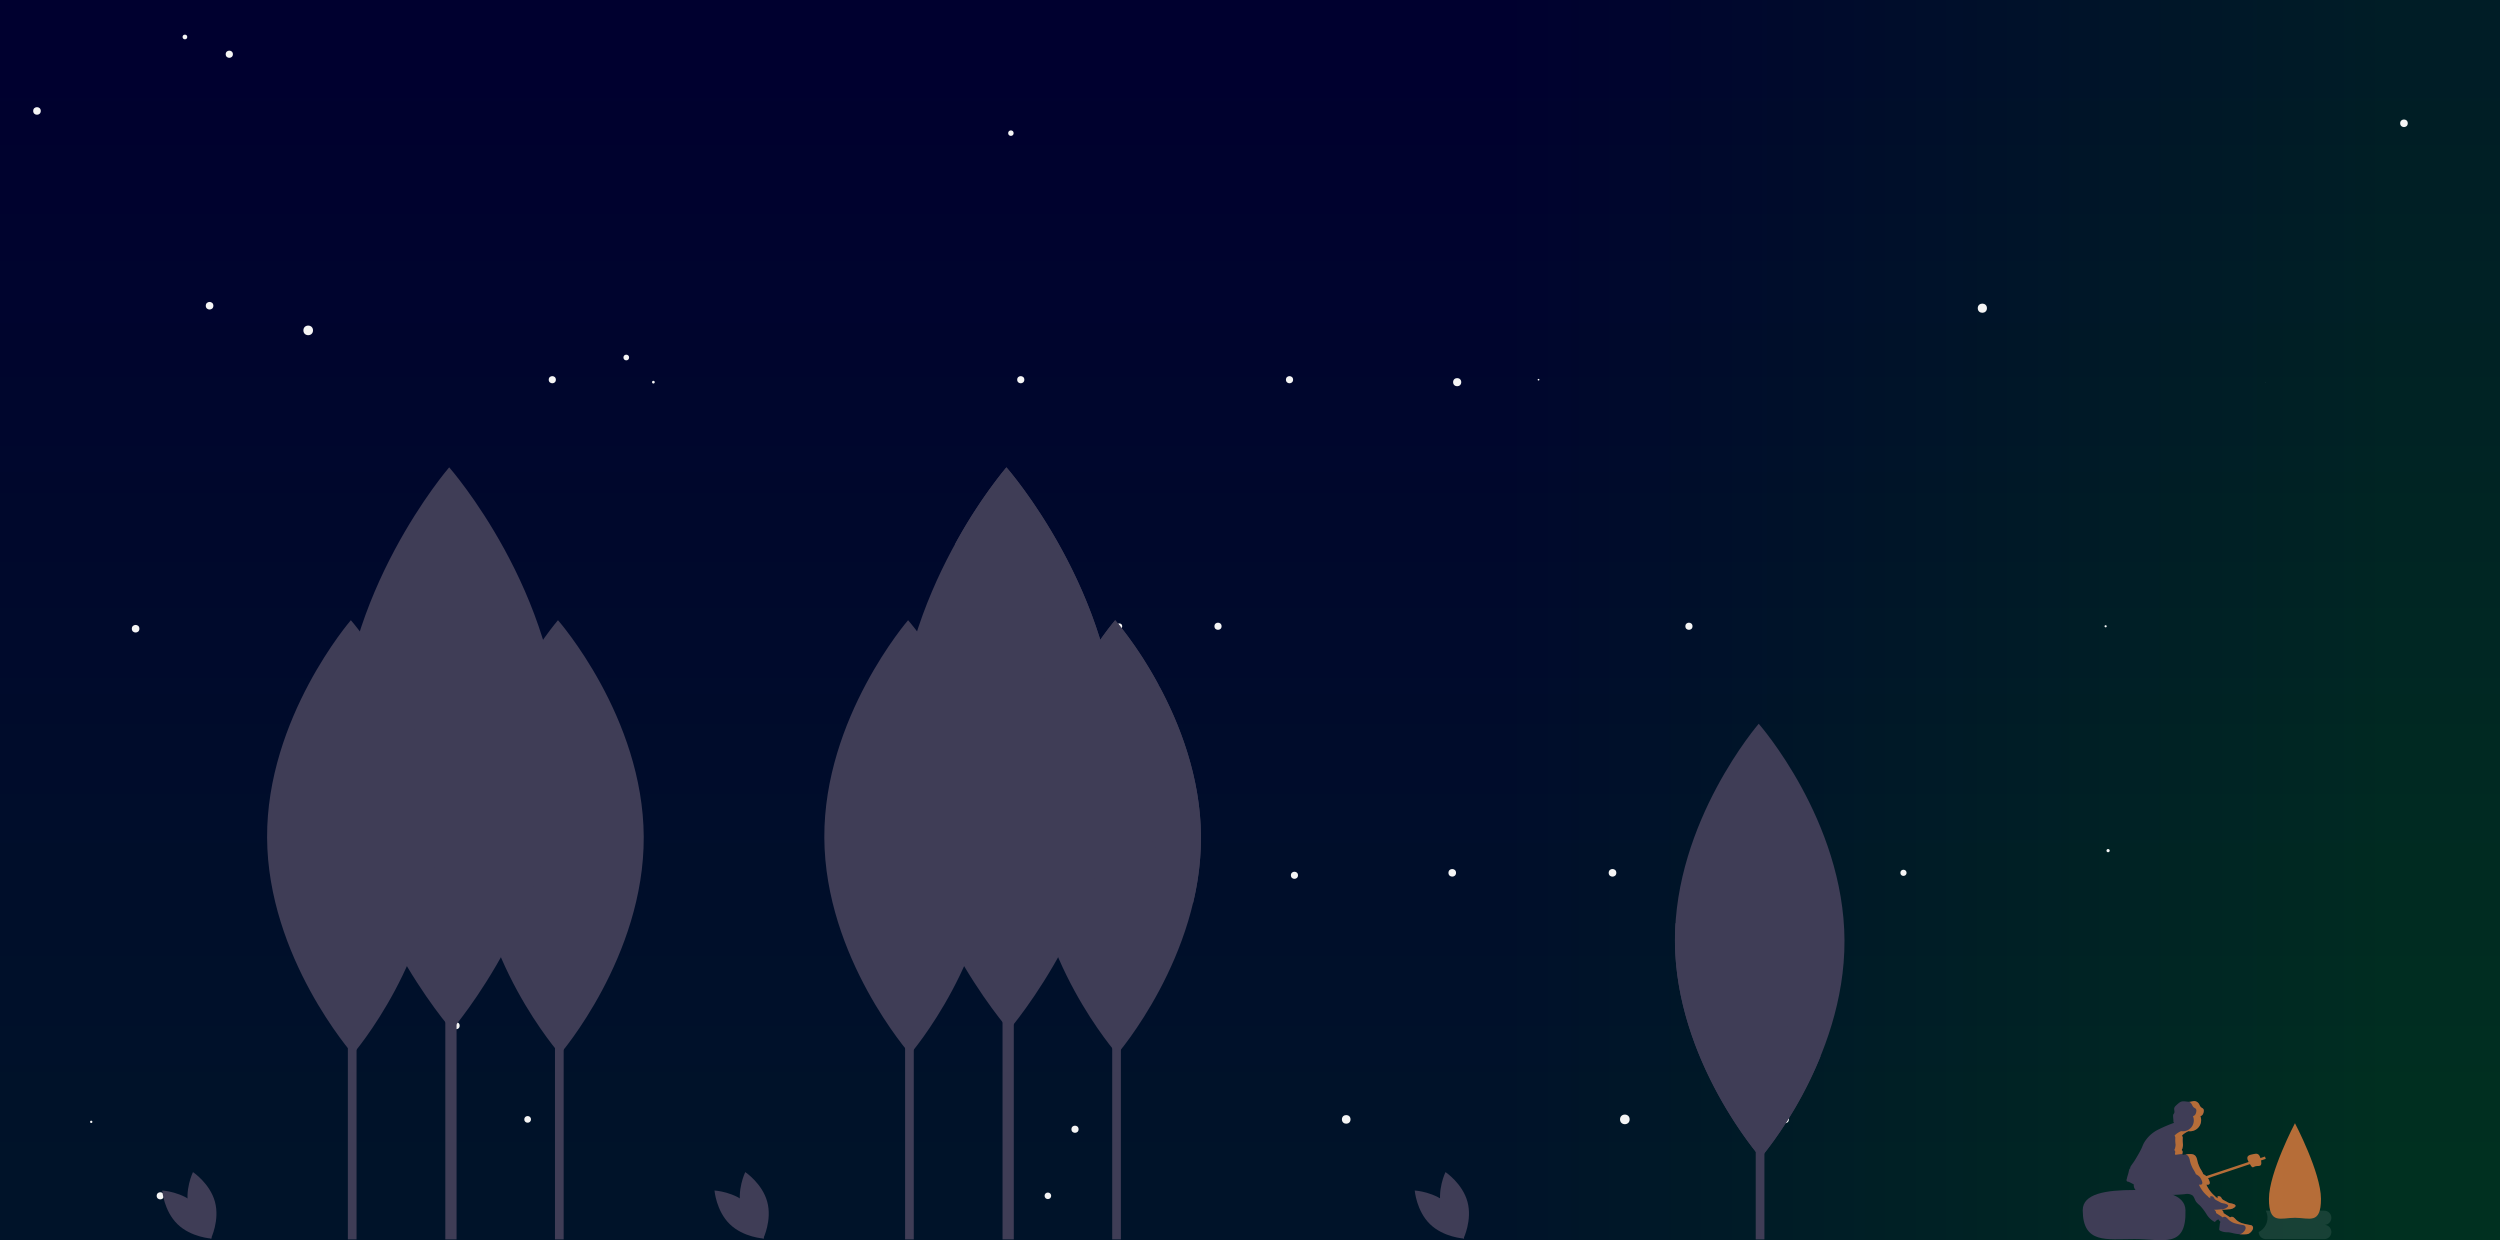 <svg
  xmlns="http://www.w3.org/2000/svg"
  data-name="Layer 1"
  width="1013.949"
  height="503"
  viewBox="0 0 1013.949 503"
  xmlns:xlink="http://www.w3.org/1999/xlink"
>

  <rect x="0" y="0" width="1013.949" height="503" fill="#333333" stroke="none"/>

  <!-- Background -->
  <g>
    <defs>
      <linearGradient id="background-gradient-vertical" x1="0" x2="0" y1="0" y2="1">
        <stop offset="5%" stop-color="#00002F" />
        <stop offset="95%" stop-color="#003020" />
      </linearGradient>
    </defs>
    <defs>
      <linearGradient id="background-gradient-horizontal">
        <stop offset="60%" stop-color="#00002F" />
        <stop offset="95%" stop-color="#003020" />
      </linearGradient>
    </defs>
    <style type="text/css">
      #background-vertical {fill:url(#background-gradient-vertical);}
      #background-horizontal {fill:url(#background-gradient-horizontal); opacity: 0.6}
    </style>
    <rect
      id="background-vertical"
      width="100%"
      height="100%"
    />
    <rect
      id="background-horizontal"
      width="100%"
      height="100%"
    />
  </g>

  <!-- Starry sky -->
  <g>
    <style type="text/css">
      .star { animation: blinking-star 10s ease-in-out infinite; }
      #star-1  { animation-delay: 2.1s}
      #star-2  { animation-delay: 1.12s}
      #star-3  { animation-delay: 3.22s}
      #star-4  { animation-delay: 4.15s}
      #star-5  { animation-delay: 1.28}
      #star-6  { animation-delay: 5.33s}
      #star-7  { animation-delay: 3.3s}
      #star-8  { animation-delay: 2.45s}
      #star-9  { animation-delay: 7.4}
      #star-10  { animation-delay: 8.32s}
      #star-11  { animation-delay: 2.11s}
      #star-12  { animation-delay: 11.7s}
      #star-13  { animation-delay: 3.62s}
      #star-14  { animation-delay: 4.44}
      #star-15  { animation-delay: 7.55s}
      #star-16  { animation-delay: 5.77s}
      #star-17  { animation-delay: 1.66s}
      #star-18  { animation-delay: 3.91}
      #star-19  { animation-delay: 12.56s}
      #star-20  { animation-delay: 3.34s}
      #star-21  { animation-delay: 12.23s}
      #star-22 { animation-delay: 21.4s}
      #star-23 { animation-delay: 10.33s}
      #star-24 { animation-delay: 10.17s}
      #star-25 { animation-delay: 8.67s}
      #star-26 { animation-delay: 7.43s}
      #star-27 { animation-delay: 2.4s}
      #star-28 { animation-delay: 6.32s}
      #star-29 { animation-delay: 3.2s}
      #star-30 { animation-delay: 11.21s}
      #star-31 { animation-delay: 5.31s}
      #star-32 { animation-delay: 8.12s}
      #star-33 { animation-delay: 9.56s}
      #star-34 { animation-delay: 2.31s}
      #star-35 { animation-delay: 4.23s}
      #star-36 { animation-delay: 8.45s}
      #star-37 { animation-delay: 6.12s}
      #star-38 { animation-delay: 1.23s}
      #star-39 { animation-delay: 12.34s}
      #star-40 { animation-delay: 15.12s}
      

      @keyframes blinking-star {
          0% { fill: #f5f5f5; }
          25% { fill: #3f3d56; }
          50% { fill: #00002F; }
          75% { fill: #3f3d56; }
          100% { fill: #f5f5f5; }
      }
    </style>
      <circle id="star-1" class="star" cx="254" cy="145" r="1.15" fill="#f5f5f5" />
      <circle id="star-2" class="star" cx="804" cy="125" r="1.86" fill="#f5f5f5" />
      <circle id="star-3" class="star" cx="525" cy="355" r="1.44" fill="#f5f5f5" />
      <circle id="star-4" class="star" cx="854" cy="254" r="0.44" fill="#f5f5f5" />
      <circle id="star-5" class="star" cx="659" cy="454" r="1.95" fill="#f5f5f5" />
      <circle id="star-6" class="star" cx="436" cy="458" r="1.45" fill="#f5f5f5" />
      <circle id="star-7" class="star" cx="624" cy="154" r="0.35" fill="#f5f5f5" />
      <circle id="star-8" class="star" cx="234" cy="354" r="1.46" fill="#f5f5f5" />
      <circle id="star-9" class="star" cx="425" cy="485" r="1.32" fill="#f5f5f5" />
      <circle id="star-10" class="star" cx="823" cy="925" r="0.44" fill="#f5f5f5" />
      <circle id="star-11" class="star" cx="591" cy="155" r="1.65" fill="#f5f5f5" />
      <circle id="star-12" class="star" cx="685" cy="254" r="1.45" fill="#f5f5f5" />
      <circle id="star-13" class="star" cx="354" cy="354" r="0.45" fill="#f5f5f5" />
      <circle id="star-14" class="star" cx="454" cy="254" r="1.15" fill="#f5f5f5" />
      <circle id="star-15" class="star" cx="214" cy="454" r="1.35" fill="#f5f5f5" />
      <circle id="star-16" class="star" cx="265" cy="155" r="0.55" fill="#f5f5f5" />
      <circle id="star-17" class="star" cx="654" cy="354" r="1.55" fill="#f5f5f5" />
      <circle id="star-18" class="star" cx="125" cy="134" r="1.95" fill="#f5f5f5" />
      <circle id="star-19" class="star" cx="546" cy="454" r="1.75" fill="#f5f5f5" />
      <circle id="star-20" class="star" cx="154" cy="254" r="0.95" fill="#f5f5f5" />

      <circle id="star-21" class="star" cx="185" cy="416" r="1.43" fill="#f5f5f5" />
      <circle id="star-22" class="star" cx="410" cy="54" r="1.11" fill="#f5f5f5" />
      <circle id="star-23" class="star" cx="919" cy="155" r="0.05" fill="#f5f5f5" />
      <circle id="star-24" class="star" cx="37" cy="455" r="0.47" fill="#f5f5f5" />
      <circle id="star-25" class="star" cx="93" cy="22" r="1.46" fill="#f5f5f5" />
      <circle id="star-26" class="star" cx="855" cy="345" r="0.65" fill="#f5f5f5" />
      <circle id="star-27" class="star" cx="55" cy="255" r="1.54" fill="#f5f5f5" />
      <circle id="star-28" class="star" cx="224" cy="154" r="1.45" fill="#f5f5f5" />
      <circle id="star-29" class="star" cx="75" cy="15" r="0.95" fill="#f5f5f5" />
      <circle id="star-30" class="star" cx="589" cy="354" r="1.54" fill="#f5f5f5" />
      <circle id="star-31" class="star" cx="494" cy="254" r="1.45" fill="#f5f5f5" />
      <circle id="star-32" class="star" cx="65" cy="485" r="1.45" fill="#f5f5f5" />
      <circle id="star-33" class="star" cx="975" cy="50" r="1.54" fill="#f5f5f5" />
      <circle id="star-34" class="star" cx="15" cy="45" r="1.54" fill="#f5f5f5" />
      <circle id="star-35" class="star" cx="85" cy="124" r="1.54" fill="#f5f5f5" />
      <circle id="star-36" class="star" cx="414" cy="154" r="1.45" fill="#f5f5f5" />
      <circle id="star-37" class="star" cx="724" cy="454" r="1.54" fill="#f5f5f5" />
      <circle id="star-38" class="star" cx="432" cy="354" r="1.45" fill="#f5f5f5" />
      <circle id="star-39" class="star" cx="772" cy="354" r="1.25" fill="#f5f5f5" />
      <circle id="star-40" class="star" cx="523" cy="154" r="1.45" fill="#f5f5f5" />
  </g>
  
  <!-- Tree -->
  <g>
    <rect
      x="225.089"
      y="363.68"
      width="3.519"
      height="139.003"
      fill="#3f3d56"
    />
    <path
      d="M354.111,537.894c.224,48.606-33.973,88.167-33.973,88.167s-34.56-39.244-34.784-87.85S319.327,450.044,319.327,450.044,353.887,489.288,354.111,537.894Z"
      transform="translate(-93.025 -198.5)"
      fill="#3f3d56"
    />
    <rect
      x="180.61"
      y="322.472"
      width="4.562"
      height="180.211"
      fill="#3f3d56"
    />
    <path
      d="M320.302,501.938c.29,63.015-44.044,114.305-44.044,114.305s-44.806-50.879-45.096-113.894S275.206,388.044,275.206,388.044,320.012,438.923,320.302,501.938Z"
      transform="translate(-93.025 -198.5)"
      fill="#3f3d56"
    />
    <rect
      x="712.089"
      y="363.68"
      width="3.519"
      height="139.003"
      fill="#3f3d56"
    />
    <path
      d="M841.111,579.894c.224,48.606-33.973,88.167-33.973,88.167s-34.56-39.244-34.784-87.85S806.327,492.044,806.327,492.044,840.887,531.288,841.111,579.894Z"
      transform="translate(-93.025 -198.5)"
      fill="#3f3d56"
    />
    <rect
      x="141.089"
      y="363.68"
      width="3.519"
      height="139.003"
      fill="#3f3d56"
    />
    <path
      d="M270.111,537.894c.224,48.606-33.973,88.167-33.973,88.167s-34.56-39.244-34.784-87.85S235.327,450.044,235.327,450.044,269.887,489.288,270.111,537.894Z"
      transform="translate(-93.025 -198.5)"
      fill="#3f3d56"
    />
    <rect
      x="451.089"
      y="363.68"
      width="3.519"
      height="139.003"
      fill="#3f3d56"
    />
    <path
      d="M580.111,537.894c.224,48.606-33.973,88.167-33.973,88.167s-34.56-39.244-34.784-87.85S545.327,450.044,545.327,450.044,579.887,489.288,580.111,537.894Z"
      transform="translate(-93.025 -198.5)"
      fill="#3f3d56"
    />
    <rect
      x="406.61"
      y="322.472"
      width="4.562"
      height="180.211"
      fill="#3f3d56"
    />
    <path
      d="M546.302,501.938c.29,63.015-44.044,114.305-44.044,114.305s-44.806-50.879-45.096-113.894S501.206,388.044,501.206,388.044,546.012,438.923,546.302,501.938Z"
      transform="translate(-93.025 -198.5)"
      fill="#3f3d56"
    />
    <rect
      x="367.089"
      y="363.68"
      width="3.519"
      height="139.003"
      fill="#3f3d56"
    />
    <path
      d="M496.111,537.894c.224,48.606-33.973,88.167-33.973,88.167s-34.56-39.244-34.784-87.85S461.327,450.044,461.327,450.044,495.887,489.288,496.111,537.894Z"
      transform="translate(-93.025 -198.5)"
      fill="#3f3d56"
    />
    <path
      d="M831.387,626.913l-58.804-54.069c-.159,2.43-.241,4.886-.23,7.367.224,48.606,34.784,87.85,34.784,87.85A162.815,162.815,0,0,0,831.387,626.913Z"
      transform="translate(-93.025 -198.5)"
      fill="#3f3d56"
    />
    <path
      d="M393.669,688.784c2.015,7.448,8.916,12.06,8.916,12.06s3.634-7.463,1.62-14.91-8.916-12.06-8.916-12.06S391.654,681.336,393.669,688.784Z"
      transform="translate(-93.025 -198.5)"
      fill="#3f3d56"
    />
    <path
      d="M396.63,687.183c5.529,5.382,6.204,13.655,6.204,13.655s-8.288-.453-13.817-5.834-6.204-13.655-6.204-13.655S391.101,681.802,396.63,687.183Z"
      transform="translate(-93.025 -198.5)"
      fill="#3f3d56"
    />
    <path
      d="M677.669,688.784c2.015,7.448,8.916,12.06,8.916,12.06s3.634-7.463,1.62-14.91-8.916-12.06-8.916-12.06S675.654,681.336,677.669,688.784Z"
      transform="translate(-93.025 -198.5)"
      fill="#3f3d56"
    />
    <path
      d="M680.63,687.183c5.529,5.382,6.204,13.655,6.204,13.655s-8.288-.453-13.817-5.834-6.204-13.655-6.204-13.655S675.101,681.802,680.63,687.183Z"
      transform="translate(-93.025 -198.5)"
      fill="#3f3d56"
    />
    <path
      d="M169.669,688.784c2.015,7.448,8.916,12.06,8.916,12.06s3.634-7.463,1.62-14.91-8.916-12.06-8.916-12.06S167.654,681.336,169.669,688.784Z"
      transform="translate(-93.025 -198.5)"
      fill="#3f3d56"
    />
    <path
      d="M172.63,687.183c5.529,5.382,6.204,13.655,6.204,13.655s-8.288-.453-13.817-5.834-6.204-13.655-6.204-13.655S167.101,681.802,172.63,687.183Z"
      transform="translate(-93.025 -198.5)"
      fill="#3f3d56"
    />
    <path
      d="M480.358,419.207,576.868,564.869a113.626,113.626,0,0,0,3.242-26.975c-.109-23.702-8.383-45.175-16.833-60.96l-4.465,1.109,4.199-1.602A155.072,155.072,0,0,0,545.327,450.044s-2.462,2.85-6.059,7.955c-12.68-41.128-38.061-69.955-38.061-69.955A197.509,197.509,0,0,0,480.358,419.207Z"
      transform="translate(-93.025 -198.5)"
      fill="#3f3d56"
    />
    <path
      d="M1035.643,695.289a2.878,2.878,0,1,0,0-5.755H1011.983a6.434,6.434,0,0,1-2.878,8.633,2.878,2.878,0,0,0,2.878,2.878h23.66a2.878,2.878,0,1,0,0-5.755Z"
      transform="translate(-93.025 -198.5)"
      fill="#f5f5f5"
      opacity="0.1"
    />
  </g>
  
  <!-- Body -->
  <g>
    <path
      d="M979.409,689.351c.404,15.693-9.088,11.693-20.596,11.693s-21,2-21.078-11.693c-.038-6.743,9.397-8.209,20.905-8.209S979.235,682.611,979.409,689.351Z"
      transform="translate(-93.025 -198.5)"
      fill="#3f3d56"
    />
    <path
      d="M1006.33,695.553a1.764,1.764,0,0,0-.596-.192,29.826,29.826,0,0,1-3.099-.663,6.529,6.529,0,0,1-2.743-1.526,6.606,6.606,0,0,0-.966-.925,1.162,1.162,0,0,0-1.26-.091.83.83,0,0,0-.112.106q-.214-.142-.429-.283-1.142-.752-2.295-1.487l-.031-.02a1.057,1.057,0,0,0,.002-.365,1.766,1.766,0,0,0-.766-.95c.992-.01,1.99-.1,2.976-.204a3.569,3.569,0,0,0,2.526-.987.686.686,0,0,0,.176-.408c.001-.311-.319-.514-.607-.632a6.101,6.101,0,0,0-1.187-.35,6.495,6.495,0,0,1-.842-.176,4.242,4.242,0,0,1-.709-.335q-.733-.404-1.466-.807a2.238,2.238,0,0,1-.567-.394c-.249-.263-.359-.636-.613-.895-.234-.239-1.179-.553-1.314-.064-.053.193.151.407.175.623a9.908,9.908,0,0,0-1.015-.558c.019-.043.044-.082.06-.127a13.073,13.073,0,0,1-3.76-4.867c.145.003.291.013.436.011a1.115,1.115,0,0,0,.704-.172.769.769,0,0,0,.25-.625,2.117,2.117,0,0,0-.169-.673,5.151,5.151,0,0,0-.973-1.746,5.841,5.841,0,0,0-1.426-1.013l-.084-.047c-.036-.108-.068-.217-.111-.323a17.172,17.172,0,0,0-1.069-1.903,12.452,12.452,0,0,1-1.223-3.257,4.196,4.196,0,0,0-.772-1.916c-.763-.841-2.072-.82-3.2-.693-.644.073-1.285.17-1.925.269-.006-.016-.006-.034-.013-.05a1.311,1.311,0,0,1-.147-.485,2.013,2.013,0,0,1,.091-.408,1.003,1.003,0,0,0-.28-.921c-.027-.026-.053-.054-.079-.082q.106-.249.194-.503a.604.604,0,0,0,.141-.456,4.824,4.824,0,0,0,.183-1.259,13.788,13.788,0,0,1-.101-2.841,1.591,1.591,0,0,0-.25-.657c-.023-.032-.062-.046-.089-.074a4.022,4.022,0,0,1,.671-.697,10.093,10.093,0,0,1,1.574-.998c.133-.073.318-.125.445-.209a4.456,4.456,0,0,0,.589.059,4.489,4.489,0,0,0,4.208-6.123,1.574,1.574,0,0,0,.98-.723,2.945,2.945,0,0,0,.385-1.246,1.304,1.304,0,0,0-.188-.985,2.202,2.202,0,0,0-.573-.401,2.195,2.195,0,0,1-.713-.722c-.126-.209-.217-.437-.331-.653a2.42,2.42,0,0,0-2.091-1.386,9.038,9.038,0,0,0-1.244.248c-1.4.245-2.922-.495-4.22.082a3.928,3.928,0,0,0-.883.589q-.549.452-1.054.953a2.182,2.182,0,0,0-.643.935c-.176.663.243,1.403-.024,2.034a3.071,3.071,0,0,1-.326.511c-.295.432.025,2.119-.007,2.641a.979.979,0,0,0,.181.724.611.611,0,0,0,.131.1,58.574,58.574,0,0,0-6.379,2.711,13.671,13.671,0,0,0-5.92,5.529c-.352.686-.619,1.411-.937,2.112-.424.936-.937,1.828-1.449,2.719-.625,1.086-1.251,2.175-1.974,3.199a18.335,18.335,0,0,0-1.143,1.694,1.625,1.625,0,0,0-.008.257.459.459,0,0,1-.023.241.372.372,0,0,1-.273.156l-.017.044a15.662,15.662,0,0,0-.406,1.601c-.213.859-.553,1.688-.684,2.564a.682.682,0,0,0,.665,1.062c.749.333,1.471.723,2.19,1.117-.011.053-.027.104-.034.158a2.952,2.952,0,0,0,1.564,2.734,8.051,8.051,0,0,0,3.193.868c.431.052.865.076,1.298.12a8.819,8.819,0,0,0,1.999.81,1.853,1.853,0,0,0,.468.073,1.422,1.422,0,0,0,1.069-.602,73.86,73.86,0,0,0,11.154-.228,4.081,4.081,0,0,1,3.01.467c.804.653.966,1.812,1.563,2.658a9.803,9.803,0,0,0,1.454,1.419,21.67,21.67,0,0,1,2.793,3.671,8.241,8.241,0,0,0,3.365,3.106,2.381,2.381,0,0,1,1.044-.909c.111-.066.218-.143.327-.215a4.109,4.109,0,0,0,.511.666c.143.155.286.319.42.487-.004 0-.008-.002-.012-.001-.195.031-.26.274-.282.47q-.128,1.125-.257,2.249a.837.837,0,0,0,.03.445.786.786,0,0,0,.405.336,6.091,6.091,0,0,0,2.219.585c.387.026.777.015,1.164.05a14.058,14.058,0,0,1,1.88.375,17.673,17.673,0,0,0,5.127.401,3.261,3.261,0,0,0,1.04-.197,3.092,3.092,0,0,0,1.026-.795,2.907,2.907,0,0,0,.772-1.237A1.201,1.201,0,0,0,1006.33,695.553Z"
      transform="translate(-93.025 -198.5)"
      fill="#3f3d56"
    />
  </g>

  <!-- Fireplace and light -->
  <g>
    <style type="text/css">
      .fireplace { animation: flickering-fireplace 3.5s ease infinite; }

      @keyframes flickering-fireplace {
          0% { opacity: 1 }
          10% { opacity: 0.8 }
          20% { opacity: 0.9 }
          30% { opacity: 0.7 }
          40% { opacity: 0.5 }
          50% { opacity: 0.8 }
          60% { opacity: 0.4 }
          70% { opacity: 0.5 }
          80% { opacity: 0.6 }
          80% { opacity: 0.8 }
          100% { opacity: 1 }
      }

    </style>
    <path
      class="fireplace"
      d="M982.001,646.457c.114.216.204.444.331.653a2.195,2.195,0,0,0,.713.722,2.202,2.202,0,0,1,.573.401,1.304,1.304,0,0,1,.188.985,2.945,2.945,0,0,1-.385,1.246,1.574,1.574,0,0,1-.98.723,4.409,4.409,0,0,1-4.796,6.064c-.127.084-.312.136-.445.209a10.093,10.093,0,0,0-1.574.998,4.022,4.022,0,0,0-.671.697c.027.028.066.043.089.074a1.591,1.591,0,0,1,.25.657,13.788,13.788,0,0,0,.101,2.841,4.824,4.824,0,0,1-.183,1.259.604.604,0,0,1-.141.456q-.089.254-.194.503c.026.028.053.057.079.082a1.003,1.003,0,0,1,.28.921,2.013,2.013,0,0,0-.091.408,1.311,1.311,0,0,0,.147.485c.006.016.007.034.013.05.64-.099,1.281-.196,1.925-.269a9.454,9.454,0,0,1,.955-.063.66.66,0,0,1-.04-.203,2.013,2.013,0,0,1,.091-.408,1.003,1.003,0,0,0-.28-.921c-.027-.026-.053-.054-.079-.082q.106-.249.194-.503a.604.604,0,0,0,.141-.456,4.824,4.824,0,0,0,.183-1.259,13.788,13.788,0,0,1-.101-2.841,1.591,1.591,0,0,0-.25-.657c-.023-.032-.062-.046-.089-.074a4.022,4.022,0,0,1,.671-.697,10.093,10.093,0,0,1,1.574-.998c.133-.073.318-.125.445-.209a4.456,4.456,0,0,0,.589.059,4.489,4.489,0,0,0,4.208-6.123,1.574,1.574,0,0,0,.98-.723,2.945,2.945,0,0,0,.385-1.246,1.304,1.304,0,0,0-.188-.985,2.202,2.202,0,0,0-.573-.401,2.195,2.195,0,0,1-.713-.722c-.126-.209-.217-.437-.331-.653a2.42,2.42,0,0,0-2.091-1.386,9.038,9.038,0,0,0-1.244.248,3.784,3.784,0,0,1-.693.046A2.792,2.792,0,0,1,982.001,646.457Z"
      transform="translate(-93.025 -198.5)"
      fill="#b66d38"
    />
    <path
      class="fireplace"
      d="M1006.33,695.553a1.764,1.764,0,0,0-.596-.192,29.826,29.826,0,0,1-3.099-.663,6.529,6.529,0,0,1-2.743-1.526,6.606,6.606,0,0,0-.966-.925,1.162,1.162,0,0,0-1.26-.091.83.83,0,0,0-.112.106q-.214-.142-.429-.283-1.142-.752-2.295-1.487l-.031-.02a1.057,1.057,0,0,0,.002-.365,1.766,1.766,0,0,0-.766-.95c.992-.01,1.99-.1,2.976-.204a3.569,3.569,0,0,0,2.526-.987.686.686,0,0,0,.176-.408c.001-.311-.319-.514-.607-.632a6.101,6.101,0,0,0-1.187-.35,6.495,6.495,0,0,1-.842-.176,4.242,4.242,0,0,1-.709-.335q-.733-.404-1.466-.807a2.238,2.238,0,0,1-.567-.394c-.249-.263-.359-.636-.613-.895-.234-.239-1.179-.553-1.314-.064-.053.193.151.407.175.623a9.908,9.908,0,0,0-1.015-.558c.019-.043.044-.082.06-.127a13.073,13.073,0,0,1-3.76-4.867c.145.003.291.013.436.011a1.115,1.115,0,0,0,.704-.172.769.769,0,0,0,.25-.625,2.117,2.117,0,0,0-.169-.673,5.151,5.151,0,0,0-.973-1.746,5.841,5.841,0,0,0-1.426-1.013l-.084-.047c-.036-.108-.068-.217-.111-.323a17.172,17.172,0,0,0-1.069-1.903,12.452,12.452,0,0,1-1.223-3.257,4.196,4.196,0,0,0-.772-1.916c-.763-.841-2.072-.82-3.2-.693-.252.028-.503.071-.754.105a2.132,2.132,0,0,1,.954.587,4.196,4.196,0,0,1,.772,1.916,12.452,12.452,0,0,0,1.223,3.257,17.172,17.172,0,0,1,1.069,1.903c.043.106.076.215.111.323l.084.047a5.841,5.841,0,0,1,1.426,1.013,5.151,5.151,0,0,1,.973,1.746,2.117,2.117,0,0,1,.169.673.769.769,0,0,1-.25.625,1.115,1.115,0,0,1-.704.172c-.145.001-.291-.008-.436-.011a13.073,13.073,0,0,0,3.76,4.867c-.016.045-.042.084-.06.127a9.908,9.908,0,0,1,1.015.558c-.025-.216-.229-.43-.175-.623.135-.489,1.081-.175,1.314.064.254.259.364.631.613.895a2.238,2.238,0,0,0,.567.394q.733.403,1.466.807a4.242,4.242,0,0,0,.709.335,6.495,6.495,0,0,0,.842.176,6.101,6.101,0,0,1,1.187.35c.287.118.608.321.607.632a.686.686,0,0,1-.176.408,3.569,3.569,0,0,1-2.526.987c-.986.104-1.983.195-2.976.204a1.766,1.766,0,0,1,.766.95,1.057,1.057,0,0,1-.002.365l.031.02q1.153.735,2.295,1.487.215.141.429.283a.83.83,0,0,1,.112-.106,1.162,1.162,0,0,1,1.26.091,6.606,6.606,0,0,1,.966.925,6.529,6.529,0,0,0,2.743,1.526,29.826,29.826,0,0,0,3.099.663,1.764,1.764,0,0,1,.596.192,1.201,1.201,0,0,1,.443,1.305,2.907,2.907,0,0,1-.772,1.237,3.092,3.092,0,0,1-1.026.795,2.675,2.675,0,0,1-.761.167,17.649,17.649,0,0,0,2.721.03,3.261,3.261,0,0,0,1.04-.197,3.092,3.092,0,0,0,1.026-.795,2.907,2.907,0,0,0,.772-1.237A1.201,1.201,0,0,0,1006.33,695.553Z"
      transform="translate(-93.025 -198.5)"
      fill="#b66d38"
    />
    <path
      class="fireplace"
      d="M1034.364,684.738c0,10.595-4.724,7.673-10.551,7.673s-10.551,2.921-10.551-7.673,10.551-30.694,10.551-30.694S1034.364,674.143,1034.364,684.738Z"
      transform="translate(-93.025 -198.5)"
      fill="#b66d38"
    />
    <rect
      class="fireplace"
      x="987.164"
      y="671.544"
      width="25.298"
      height="1.001"
      transform="translate(-254.237 152.156) rotate(-18.435)"
      fill="#b66d38"
    />
    <path
      class="fireplace"
      d="M1009.912,668.523c.901,3.521-.612,2.68-1.991,2.965s-1.108,1.555-3.004-1.931c-1.311-2.411.612-2.68,1.991-2.965S1009.297,666.119,1009.912,668.523Z"
      transform="translate(-93.025 -198.5)"
      fill="#b66d38"
    />
  </g>
</svg>
